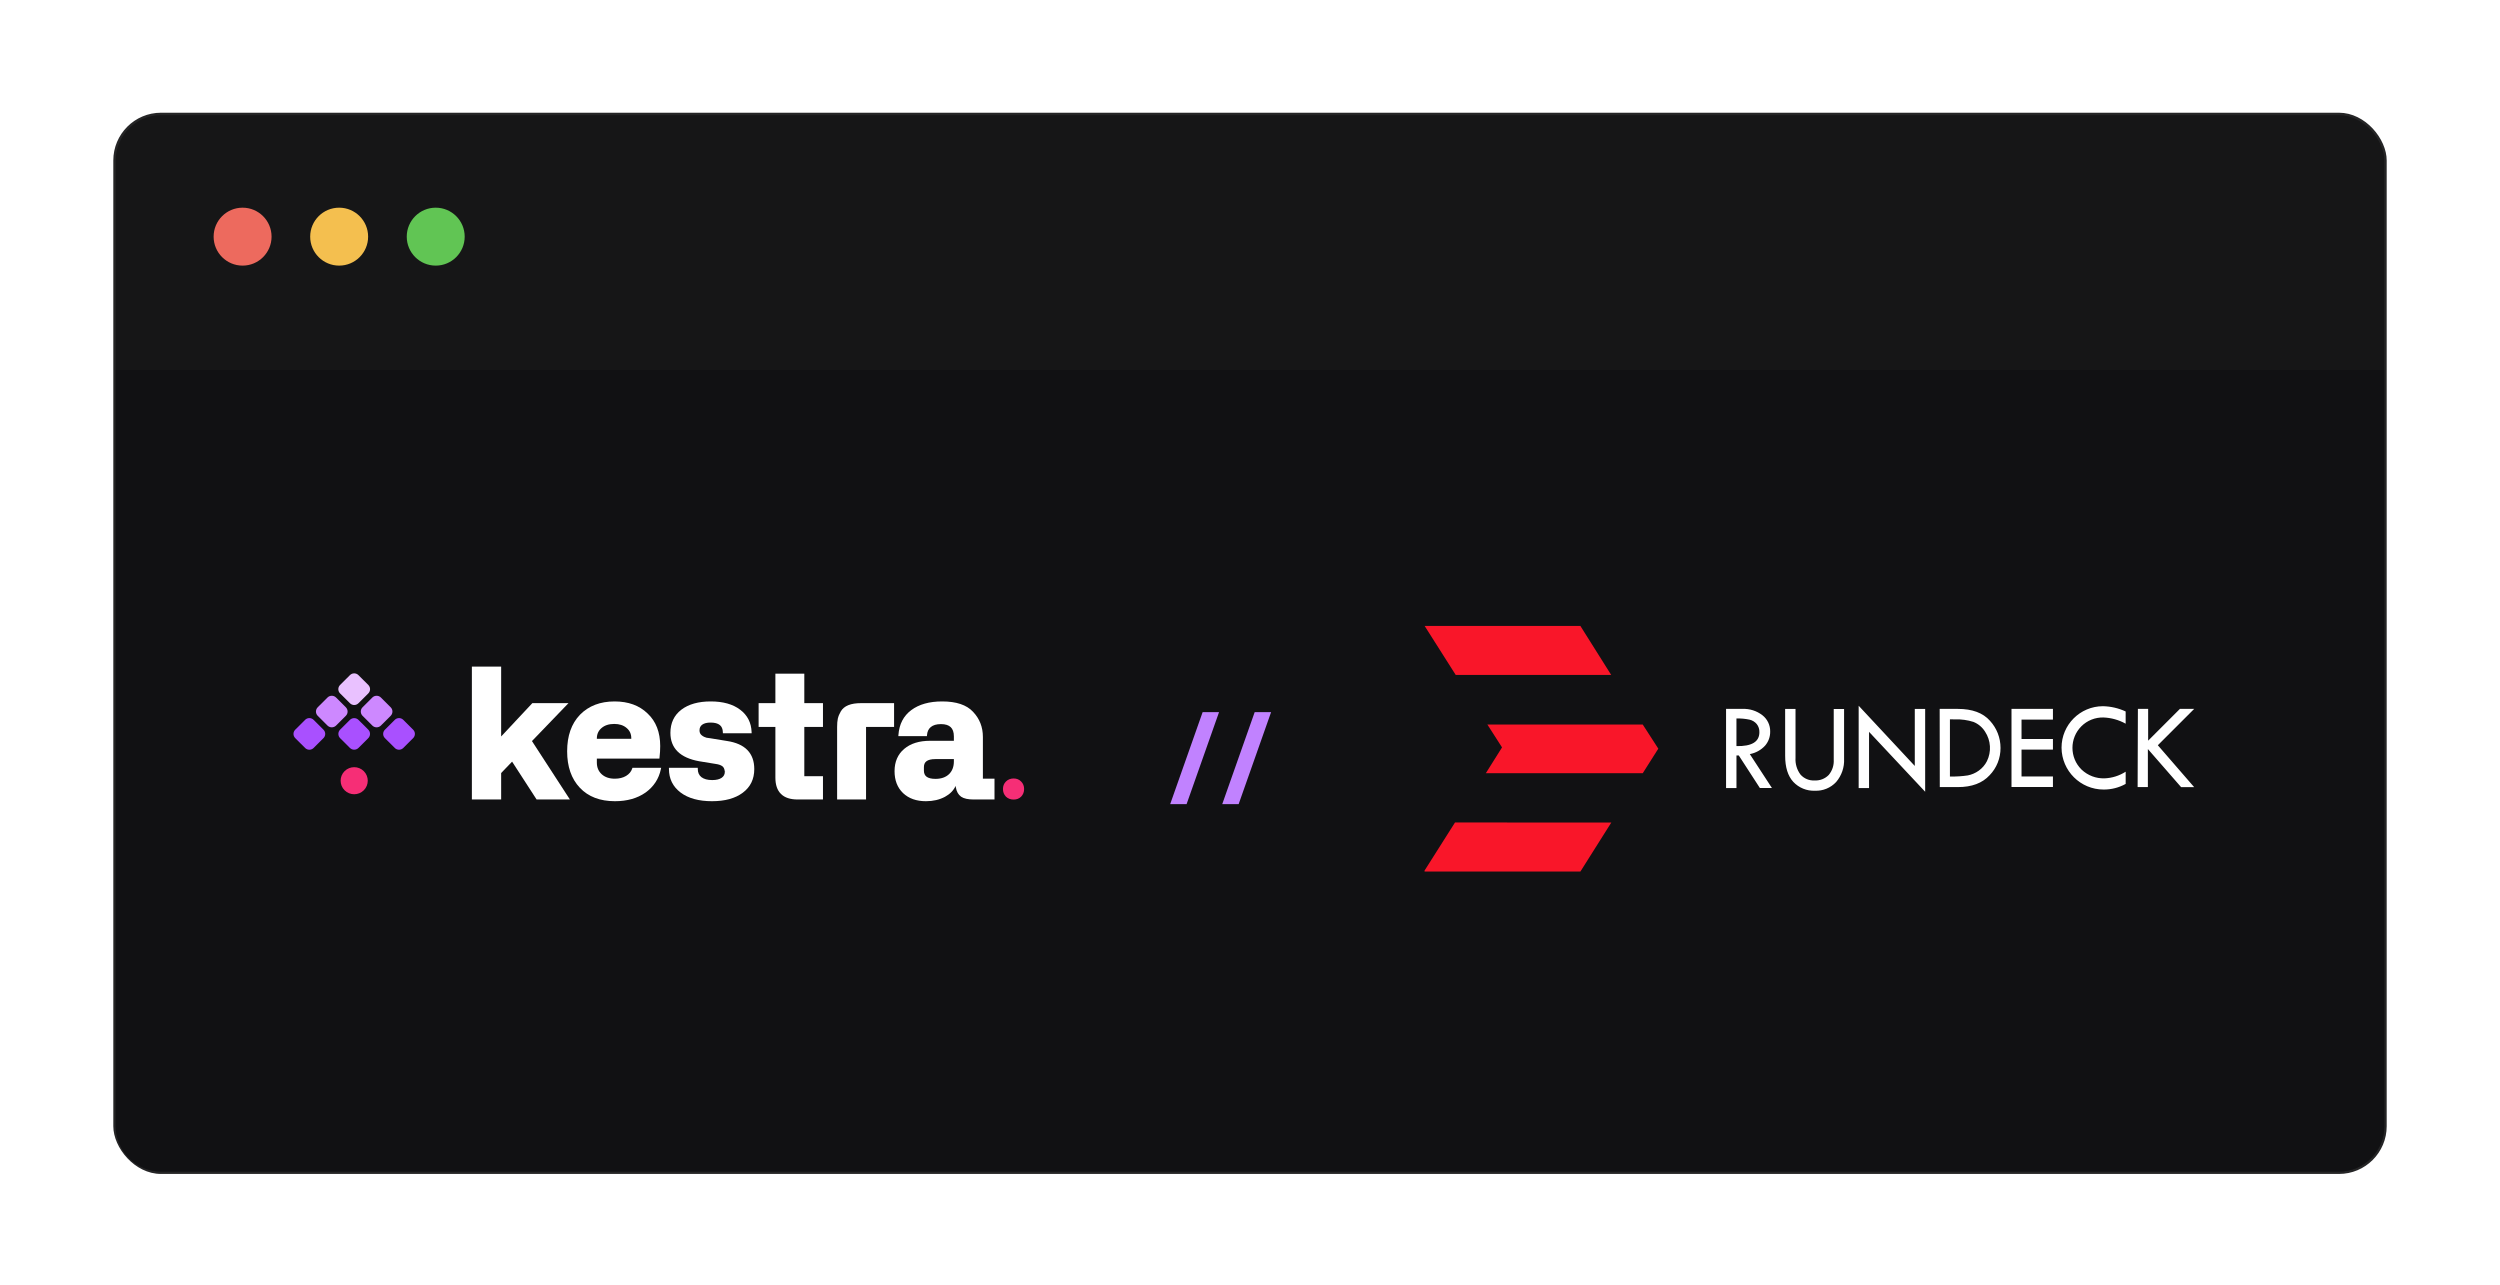 <svg width="543" height="279" viewBox="0 0 543 279" fill="none" xmlns="http://www.w3.org/2000/svg">
<g filter="url(#filter0_d_17197_78860)">
<rect x="24.87" y="0.741" width="493.261" height="229.981" rx="10.114" fill="#161617" stroke="#252526" stroke-width="0.519"/>
<path d="M25.129 56.364H517.871V220.607C517.871 226.05 513.459 230.462 508.016 230.462H34.984C29.541 230.462 25.129 226.05 25.129 220.607V56.364Z" fill="#111113"/>
<path d="M254.165 150.655L261.211 130.679H264.775L257.729 150.655H254.165ZM265.471 150.655L272.516 130.679H276.081L269.035 150.655H265.471Z" fill="#C182FF"/>
<path d="M108.85 120.788H102.492V149.649H108.85V143.901L111.227 141.429L116.55 149.649H123.783L115.543 136.961L123.474 128.723H115.624L108.85 135.959V120.788Z" fill="white"/>
<path d="M174.696 122.316H168.414V128.723H164.772V133.891H168.414V144.905C168.414 146.445 168.806 147.643 169.633 148.454C170.459 149.265 171.678 149.649 173.245 149.649H178.749V144.593H174.696V133.891H178.749V128.723H174.696V122.316Z" fill="white"/>
<path fill-rule="evenodd" clip-rule="evenodd" d="M133.487 128.351C130.384 128.351 127.872 129.307 125.978 131.234L125.976 131.236C124.106 133.179 123.184 135.839 123.184 139.186C123.184 142.497 124.093 145.143 125.937 147.097C127.784 149.055 130.336 150.022 133.562 150.022C136.189 150.022 138.406 149.404 140.196 148.153L140.198 148.153L140.199 148.152C141.989 146.864 143.107 145.161 143.542 143.053L143.601 142.768H137.367L137.313 142.931C137.097 143.591 136.658 144.125 135.979 144.534C135.314 144.93 134.499 145.133 133.524 145.133C132.338 145.133 131.403 144.806 130.696 144.171C129.991 143.524 129.635 142.684 129.635 141.626V140.764H143.222L143.247 140.555C143.347 139.702 143.398 138.867 143.398 138.05C143.398 135.057 142.491 132.686 140.654 130.968C138.858 129.217 136.46 128.351 133.487 128.351ZM130.654 134.131C131.336 133.544 132.247 133.239 133.412 133.239C134.539 133.239 135.426 133.537 136.096 134.113L136.097 134.114L136.099 134.116C136.776 134.677 137.115 135.41 137.115 136.336V136.472H129.635V136.411C129.635 135.457 129.975 134.706 130.652 134.133L130.654 134.131Z" fill="white"/>
<path fill-rule="evenodd" clip-rule="evenodd" d="M154.365 128.351C151.705 128.351 149.569 128.942 147.983 130.15L147.983 130.151C146.4 131.367 145.612 133.053 145.612 135.182C145.612 136.843 146.133 138.205 147.191 139.243C148.242 140.276 149.801 140.967 151.839 141.338L151.841 141.338L155.487 141.935L155.491 141.936C156.103 142.019 156.559 142.184 156.877 142.414L156.879 142.415L156.881 142.416C157.172 142.62 157.373 143.002 157.433 143.63C157.43 144.194 157.205 144.62 156.751 144.933L156.749 144.935C156.295 145.255 155.617 145.431 154.682 145.431C153.657 145.431 152.887 145.209 152.345 144.792C151.827 144.385 151.559 143.801 151.559 143.005V142.768H145.294V143.005C145.294 145.139 146.137 146.854 147.816 148.129L147.816 148.13C149.502 149.4 151.787 150.022 154.645 150.022C157.441 150.022 159.676 149.419 161.324 148.186C162.993 146.947 163.828 145.223 163.828 143.042C163.828 141.325 163.335 139.936 162.327 138.904C161.323 137.877 159.835 137.231 157.894 136.94L157.892 136.94L154.363 136.363L154.36 136.362C153.922 136.302 153.623 136.259 153.46 136.234C153.331 136.201 153.161 136.139 152.949 136.045C152.75 135.957 152.552 135.829 152.356 135.656C152.077 135.408 151.932 135.078 151.932 134.641C151.932 134.088 152.132 133.685 152.526 133.398C152.931 133.104 153.522 132.941 154.328 132.941C155.253 132.941 155.91 133.131 156.336 133.471C156.754 133.805 156.986 134.313 157.003 135.038L157.009 135.269H163.257L163.249 135.025C163.184 132.982 162.355 131.35 160.765 130.15C159.179 128.942 157.037 128.351 154.365 128.351ZM161.181 147.997L161.324 148.186L161.323 148.187L161.181 147.997ZM152.199 144.979L152.344 144.791L152.345 144.792L152.346 144.793L152.199 144.979ZM157.67 143.619L157.434 143.641L157.433 143.63L157.433 143.619H157.67Z" fill="white"/>
<path fill-rule="evenodd" clip-rule="evenodd" d="M204.637 128.351C201.864 128.351 199.618 128.973 197.921 130.242C196.228 131.505 195.304 133.311 195.138 135.63L195.119 135.884H201.328L201.344 135.665C201.403 134.885 201.685 134.31 202.173 133.912L202.173 133.912C202.677 133.498 203.401 133.276 204.376 133.276C205.356 133.276 206.048 133.511 206.494 133.937C206.939 134.362 207.182 135.016 207.182 135.945V136.9H202.004C199.662 136.9 197.777 137.482 196.378 138.671C194.986 139.852 194.297 141.474 194.297 143.508C194.297 145.473 194.906 147.066 196.143 148.26L196.145 148.262C197.393 149.442 199.056 150.022 201.108 150.022C202.672 150.022 204.056 149.704 205.254 149.062L205.255 149.061C206.345 148.465 207.119 147.679 207.558 146.701L207.615 147.047L207.615 147.051C207.772 147.938 208.146 148.617 208.758 149.047L208.76 149.048L208.761 149.049C209.368 149.462 210.286 149.649 211.472 149.649H216.005V145.133H213.484V136.057C213.484 133.925 212.771 132.103 211.347 130.605C209.938 129.084 207.681 128.351 204.637 128.351ZM200.673 142.614C200.673 142.016 200.874 141.6 201.252 141.324C201.645 141.038 202.262 140.876 203.143 140.876H207.182V141.366C207.182 142.555 206.82 143.476 206.116 144.156C205.411 144.824 204.442 145.171 203.18 145.171C202.288 145.171 201.662 145.004 201.263 144.71C200.878 144.425 200.673 143.995 200.673 143.377V142.614Z" fill="white"/>
<path d="M186.99 128.723C184.833 128.723 183.332 129.289 182.619 130.518C182.311 131.044 182.096 131.562 181.977 132.073L181.977 132.076L181.976 132.078C181.872 132.571 181.822 133.172 181.822 133.878V149.649H188.105V133.891H194.193V128.723H186.99Z" fill="white"/>
<path d="M220.167 149.666C219.49 149.666 218.929 149.452 218.484 149.024C218.057 148.576 217.843 148.027 217.843 147.374C217.843 146.722 218.057 146.182 218.484 145.753C218.929 145.306 219.49 145.083 220.167 145.083C220.826 145.083 221.37 145.306 221.797 145.753C222.225 146.182 222.438 146.722 222.438 147.374C222.438 148.027 222.225 148.576 221.797 149.024C221.37 149.452 220.826 149.666 220.167 149.666Z" fill="#F62E76"/>
<path d="M75.998 132.362C76.513 131.848 77.349 131.848 77.864 132.362L79.982 134.474C80.497 134.988 80.497 135.822 79.982 136.336L77.864 138.448C77.349 138.962 76.513 138.962 75.998 138.448L73.88 136.336C73.365 135.822 73.365 134.988 73.88 134.474L75.998 132.362Z" fill="#A950FF"/>
<path d="M85.753 132.345C86.259 131.84 87.08 131.84 87.586 132.345L89.737 134.491C90.243 134.996 90.243 135.814 89.737 136.319L87.586 138.465C87.08 138.969 86.259 138.969 85.753 138.465L83.602 136.319C83.096 135.814 83.096 134.996 83.602 134.491C84.108 133.986 85.753 132.345 85.753 132.345Z" fill="#A950FF"/>
<path d="M76.015 122.631C76.521 122.127 77.341 122.127 77.847 122.631L79.999 124.777C80.505 125.282 80.505 126.101 79.999 126.605L77.847 128.751C77.341 129.256 76.521 129.256 76.015 128.751L73.863 126.605C73.357 126.101 73.357 125.282 73.863 124.777L76.015 122.631Z" fill="#E9C1FF"/>
<path d="M75.113 129.618C75.628 130.132 75.628 130.965 75.113 131.479L72.995 133.591C72.48 134.105 71.644 134.105 71.129 133.591L69.011 131.479C68.496 130.965 68.496 130.132 69.011 129.618L71.129 127.505C71.644 126.991 72.48 126.991 72.995 127.505L75.113 129.618Z" fill="#CD88FF"/>
<path d="M70.26 134.491C70.766 134.996 70.766 135.814 70.26 136.319L68.109 138.465C67.603 138.969 66.782 138.969 66.276 138.465L64.125 136.319C63.619 135.814 63.619 134.996 64.125 134.491L66.276 132.345C66.782 131.84 67.603 131.84 68.109 132.345L70.26 134.491Z" fill="#A950FF"/>
<path d="M84.851 129.618C85.367 130.132 85.367 130.965 84.851 131.479L82.733 133.591C82.218 134.105 81.383 134.105 80.867 133.591L78.749 131.479C78.234 130.965 78.234 130.132 78.749 129.618L80.867 127.505C81.383 126.991 82.218 126.991 82.733 127.505L84.851 129.618Z" fill="#CD88FF"/>
<path d="M79.015 143.492C80.166 144.64 80.166 146.502 79.015 147.65C77.864 148.798 75.998 148.798 74.847 147.65C73.695 146.502 73.695 144.64 74.847 143.492C75.998 142.344 77.864 142.344 79.015 143.492Z" fill="#F62E76"/>
<path d="M374.901 129.973H378.46C380.026 129.904 381.566 130.394 382.804 131.356C383.889 132.207 384.511 133.521 384.484 134.9C384.502 136.011 384.114 137.089 383.394 137.935C382.515 138.9 381.344 139.552 380.059 139.79L384.859 147.147H382.239L377.664 140.086H377.16V147.164H374.901V129.973ZM377.156 132.052V138.052C380.466 138.126 382.139 137.124 382.139 135.045C382.167 134.397 381.96 133.763 381.556 133.252C381.152 132.78 380.609 132.45 380.004 132.309C379.068 132.112 378.112 132.026 377.156 132.052ZM387.732 129.984H389.987V140.603C389.903 141.904 390.286 143.191 391.067 144.235C391.836 145.11 392.966 145.582 394.128 145.514C394.694 145.545 395.259 145.456 395.787 145.252C396.315 145.048 396.794 144.734 397.191 144.331C397.97 143.404 398.362 142.212 398.286 141.003V129.998H400.534V140.81C400.626 142.652 400.007 144.458 398.806 145.857C398.222 146.485 397.508 146.979 396.714 147.305C395.921 147.631 395.066 147.782 394.208 147.746C393.332 147.783 392.459 147.631 391.647 147.299C390.836 146.968 390.105 146.466 389.505 145.826C388.328 144.546 387.737 142.661 387.737 140.172L387.732 129.984ZM403.702 129.286L415.891 142.363V129.974H418.146V147.969L405.957 134.957V147.169H403.702V129.286ZM421.298 129.973H425.245C428.372 129.973 430.698 130.833 432.224 132.555C433.703 134.165 434.521 136.274 434.513 138.46C434.523 140.667 433.685 142.791 432.145 144.382C430.566 146.098 428.274 146.956 425.268 146.956H421.321L421.298 129.973ZM423.525 132.239V144.658H423.663C424.912 144.685 426.162 144.606 427.398 144.421C428.251 144.255 429.059 143.908 429.766 143.402C430.527 142.866 431.145 142.149 431.559 141.333C432.056 140.323 432.281 139.202 432.211 138.079C432.142 136.956 431.781 135.87 431.164 134.929C430.571 133.964 429.682 133.219 428.629 132.797C427.354 132.392 426.019 132.207 424.682 132.252L423.525 132.239ZM436.897 129.973H445.898V132.294H439.077V136.518H445.898V138.808H439.077V144.641H445.898V146.931H436.897V129.973ZM461.692 130.557V133.186C460.208 132.36 458.55 131.898 456.853 131.836C455.969 131.816 455.09 131.975 454.269 132.303C453.448 132.632 452.702 133.123 452.077 133.747C449.486 136.343 449.491 140.547 452.088 143.126L452.125 143.163C452.788 143.792 453.569 144.282 454.423 144.608C455.277 144.933 456.186 145.086 457.099 145.058C458.733 144.996 460.32 144.497 461.695 143.613V146.266C460.229 147.08 458.579 147.502 456.902 147.489C451.875 147.489 447.793 143.428 447.767 138.387C447.771 133.422 451.794 129.395 456.759 129.387C458.465 129.421 460.146 129.811 461.693 130.531L461.692 130.557ZM464.351 129.973H466.577V136.874L473.473 129.973H476.576L468.68 137.868L476.576 146.971H473.742L466.518 138.689V146.947H464.292L464.351 129.973Z" fill="white"/>
<path d="M309.432 111.954L316.182 122.595H349.952L343.259 111.954H309.432ZM322.971 133.23L326.24 138.335L322.72 143.945H356.801L360.185 138.607L356.801 133.366H323.048L322.971 133.23ZM316.029 154.641L309.414 165.086V165.299H343.263L349.973 154.659L316.029 154.641Z" fill="#F91629"/>
<circle cx="52.691" cy="27.4" r="6.292" fill="#ED6A5E"/>
<circle cx="73.664" cy="27.4" r="6.292" fill="#F4BF4F"/>
<circle cx="94.638" cy="27.4" r="6.292" fill="#61C554"/>
</g>
<defs>
<filter id="filter0_d_17197_78860" x="0.61" y="0.481" width="541.779" height="278.5" filterUnits="userSpaceOnUse" color-interpolation-filters="sRGB">
<feFlood flood-opacity="0" result="BackgroundImageFix"/>
<feColorMatrix in="SourceAlpha" type="matrix" values="0 0 0 0 0 0 0 0 0 0 0 0 0 0 0 0 0 0 127 0" result="hardAlpha"/>
<feOffset dy="24"/>
<feGaussianBlur stdDeviation="12"/>
<feComposite in2="hardAlpha" operator="out"/>
<feColorMatrix type="matrix" values="0 0 0 0 0.353 0 0 0 0 0.184 0 0 0 0 0.835 0 0 0 0.22 0"/>
<feBlend mode="normal" in2="BackgroundImageFix" result="effect1_dropShadow_17197_78860"/>
<feBlend mode="normal" in="SourceGraphic" in2="effect1_dropShadow_17197_78860" result="shape"/>
</filter>
</defs>
</svg>
